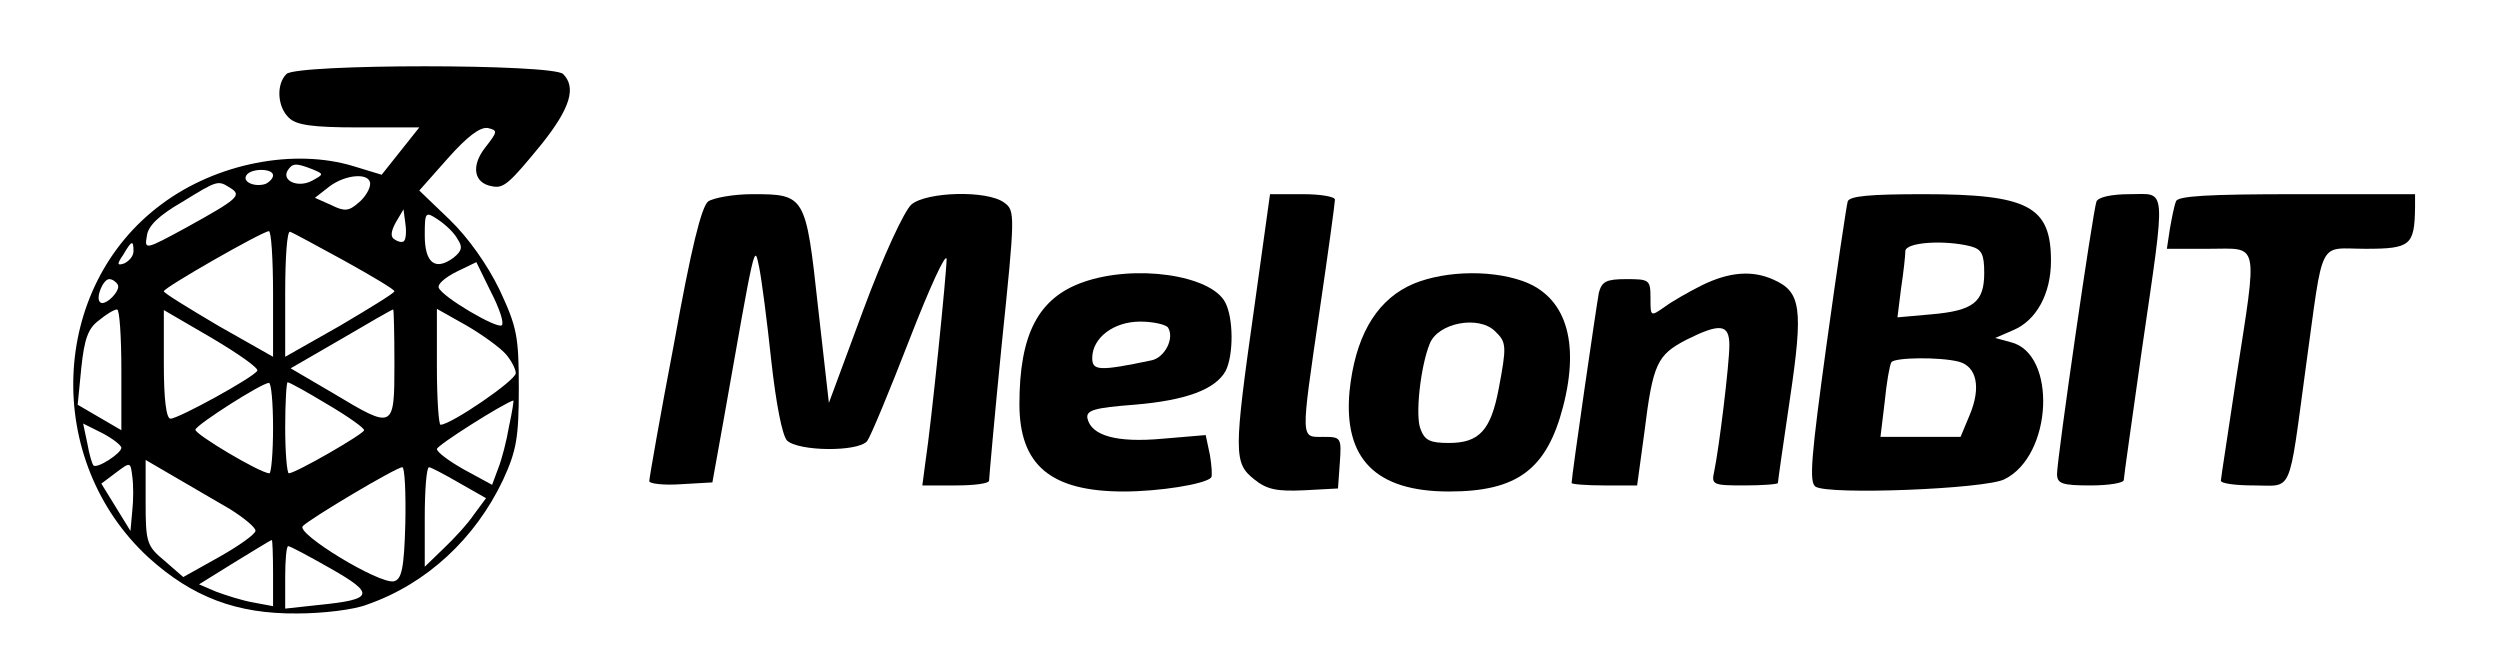 <?xml version="1.0" standalone="no"?>
<!DOCTYPE svg PUBLIC "-//W3C//DTD SVG 20010904//EN"
 "http://www.w3.org/TR/2001/REC-SVG-20010904/DTD/svg10.dtd">
<svg version="1.0" xmlns="http://www.w3.org/2000/svg"
 width="412pt" height="108pt" viewBox="0 0 412 108"
 preserveAspectRatio="xMidYMid meet">

<g transform="translate(0,108) scale(0.1,-0.1)"
fill="#000000" stroke="none">
<path d="M472 958 c-17 -17 -15 -54 4 -72 12 -12 38 -16 115 -16 l100 0 -31
-39 -31 -39 -46 14 c-98 30 -226 5 -316 -62 -186 -137 -196 -423 -22 -583 72
-65 145 -93 245 -92 41 0 94 6 116 15 97 34 177 108 223 205 22 48 26 69 26
151 0 86 -3 101 -32 163 -20 41 -51 85 -82 115 l-50 48 47 53 c32 36 53 52 66
50 17 -4 16 -6 -5 -33 -23 -30 -18 -58 12 -63 19 -4 28 4 82 70 47 59 57 93
35 115 -17 17 -439 17 -456 0z m43 -157 c19 -8 19 -8 -1 -19 -23 -12 -50 0
-40 17 8 12 13 13 41 2z m-65 -10 c0 -5 -6 -11 -12 -14 -18 -6 -39 3 -32 14 7
12 44 12 44 0z m160 -14 c0 -8 -8 -22 -19 -31 -16 -14 -23 -15 -45 -4 l-27 12
23 18 c27 21 68 24 68 5z m-230 -7 c19 -12 12 -18 -73 -65 -68 -37 -69 -37
-65 -14 2 17 20 34 58 56 60 37 59 36 80 23z m286 -87 c-2 -3 -9 -2 -15 2 -8
4 -7 13 1 28 l13 22 3 -23 c2 -13 1 -26 -2 -29z m88 3 c9 -13 7 -20 -7 -31
-30 -22 -47 -8 -47 37 0 39 1 40 22 26 12 -8 27 -22 32 -32z m-304 -90 l0
-104 -90 51 c-49 29 -90 54 -90 57 0 6 161 98 173 99 4 1 7 -46 7 -103z m118
54 c45 -25 82 -47 82 -50 0 -3 -41 -28 -90 -57 l-90 -51 0 105 c0 57 3 103 8
101 4 -1 44 -23 90 -48z m-348 16 c0 -8 -7 -16 -15 -20 -12 -4 -13 -2 -2 14
14 24 17 25 17 6z m607 -122 c-7 -7 -99 47 -104 62 -2 6 11 17 29 26 l33 16
24 -49 c14 -27 22 -51 18 -55z m-633 67 c6 -10 -22 -37 -29 -29 -8 7 5 38 15
38 5 0 11 -4 14 -9z m6 -141 l0 -99 -36 21 -36 21 6 61 c5 47 11 65 29 78 12
10 25 18 30 18 4 0 7 -45 7 -100z m224 -1 c-6 -11 -130 -79 -143 -79 -7 0 -11
32 -11 90 l0 89 79 -46 c44 -26 78 -50 75 -54z m226 11 c0 -108 -1 -108 -101
-48 l-70 41 83 48 c46 27 84 49 86 49 1 0 2 -40 2 -90z m183 17 c9 -10 17 -25
17 -32 0 -12 -107 -85 -124 -85 -3 0 -6 43 -6 95 l0 96 48 -27 c26 -15 55 -36
65 -47z m-383 -122 c0 -41 -3 -75 -6 -75 -15 0 -124 65 -122 72 3 9 108 76
121 77 4 1 7 -33 7 -74z m89 39 c34 -20 61 -39 61 -43 0 -6 -113 -71 -124 -71
-3 0 -6 34 -6 75 0 41 2 75 4 75 3 0 32 -16 65 -36z m300 -36 c-4 -24 -12 -55
-18 -70 l-10 -27 -46 25 c-25 14 -45 29 -45 34 0 6 109 75 126 80 1 0 -2 -19
-7 -42z m-639 -36 c0 -9 -40 -35 -46 -29 -2 2 -7 18 -10 36 l-7 33 32 -16 c17
-9 31 -20 31 -24z m18 -104 l-3 -33 -24 39 -24 39 24 18 c24 18 24 18 27 -6 2
-14 2 -39 0 -57z m161 3 c24 -15 43 -31 42 -36 -1 -6 -28 -25 -60 -43 l-59
-33 -31 27 c-29 24 -31 30 -31 96 l0 70 48 -28 c26 -15 67 -39 91 -53z m289
-23 c-2 -75 -6 -93 -19 -96 -24 -5 -162 79 -150 91 13 13 154 97 164 97 4 0 6
-42 5 -92z m89 66 l44 -25 -20 -27 c-10 -15 -33 -40 -50 -56 l-31 -30 0 82 c0
45 3 82 7 82 3 0 26 -12 50 -26z m-307 -149 l0 -54 -32 6 c-18 3 -46 12 -62
18 l-28 12 58 36 c33 20 60 37 62 37 1 0 2 -25 2 -55z m95 8 c74 -42 71 -51
-20 -60 l-55 -6 0 52 c0 28 2 51 5 51 3 0 35 -17 70 -37z"/>
<path d="M1167 748 c-11 -9 -28 -77 -56 -233 -23 -120 -41 -223 -41 -228 0 -4
23 -7 52 -5 l52 3 18 100 c53 300 51 293 59 255 4 -19 13 -88 20 -154 8 -72
18 -123 26 -132 19 -18 117 -19 132 -1 6 8 37 83 70 168 33 85 60 144 61 132
0 -22 -25 -270 -35 -335 l-5 -38 55 0 c30 0 55 3 55 8 0 4 9 106 21 226 22
213 22 219 4 232 -28 21 -128 18 -153 -3 -12 -11 -46 -84 -79 -173 l-57 -154
-18 159 c-20 183 -21 185 -108 185 -31 0 -64 -6 -73 -12z"/>
<path d="M2067 573 c-34 -240 -34 -256 0 -283 21 -17 38 -20 82 -18 l56 3 3
42 c3 42 2 43 -27 43 -38 0 -38 -9 -6 210 14 95 25 176 25 181 0 5 -24 9 -53
9 l-54 0 -26 -187z"/>
<path d="M3045 748 c-2 -7 -18 -114 -35 -237 -25 -182 -29 -226 -18 -233 21
-14 278 -4 311 12 80 39 87 207 11 226 l-26 7 30 13 c38 16 62 60 62 114 0 90
-37 110 -210 110 -88 0 -122 -3 -125 -12z m203 -74 c18 -5 22 -13 22 -44 0
-48 -18 -62 -87 -68 l-56 -5 6 48 c4 26 7 54 7 61 0 15 65 19 108 8z m-20
-190 c30 -8 37 -43 18 -88 l-15 -36 -66 0 -66 0 7 58 c3 31 8 60 11 65 5 8 79
9 111 1z"/>
<path d="M3455 748 c-6 -16 -65 -424 -65 -449 0 -16 8 -19 55 -19 30 0 55 4
55 9 0 5 14 102 30 216 40 275 41 255 -20 255 -31 0 -52 -5 -55 -12z"/>
<path d="M3586 748 c-3 -7 -7 -28 -10 -45 l-5 -33 69 0 c84 0 81 17 45 -215
-13 -88 -25 -163 -25 -167 0 -5 25 -8 55 -8 64 0 56 -19 85 195 30 217 19 195
99 195 74 0 80 6 81 68 l0 22 -195 0 c-148 0 -197 -3 -199 -12z"/>
<path d="M1785 615 c-74 -26 -105 -86 -105 -201 0 -101 52 -144 172 -144 58 0
134 12 144 23 2 2 1 19 -2 37 l-7 33 -71 -6 c-76 -7 -118 5 -124 34 -2 13 12
17 77 22 85 7 134 25 151 56 13 26 13 87 -1 113 -24 45 -149 63 -234 33z m140
-75 c11 -18 -6 -50 -28 -54 -86 -18 -97 -17 -97 4 0 33 35 60 79 60 22 0 43
-5 46 -10z"/>
<path d="M2320 608 c-55 -28 -87 -86 -96 -173 -10 -111 43 -165 164 -165 112
0 161 36 188 140 28 108 4 182 -67 207 -57 20 -139 16 -189 -9z m144 -74 c19
-18 19 -25 6 -94 -13 -69 -32 -90 -82 -90 -31 0 -40 4 -47 23 -9 22 0 103 15
140 13 35 81 48 108 21z"/>
<path d="M2805 610 c-22 -11 -50 -27 -62 -36 -23 -16 -23 -16 -23 15 0 30 -2
31 -40 31 -33 0 -40 -4 -45 -22 -4 -21 -45 -303 -45 -314 0 -2 24 -4 54 -4
l54 0 12 88 c14 113 21 127 69 152 56 28 71 26 71 -9 0 -31 -17 -170 -25 -208
-5 -22 -2 -23 50 -23 30 0 55 2 55 4 0 3 9 66 20 140 22 148 18 175 -27 195
-35 16 -73 13 -118 -9z"/>
</g>
</svg>
